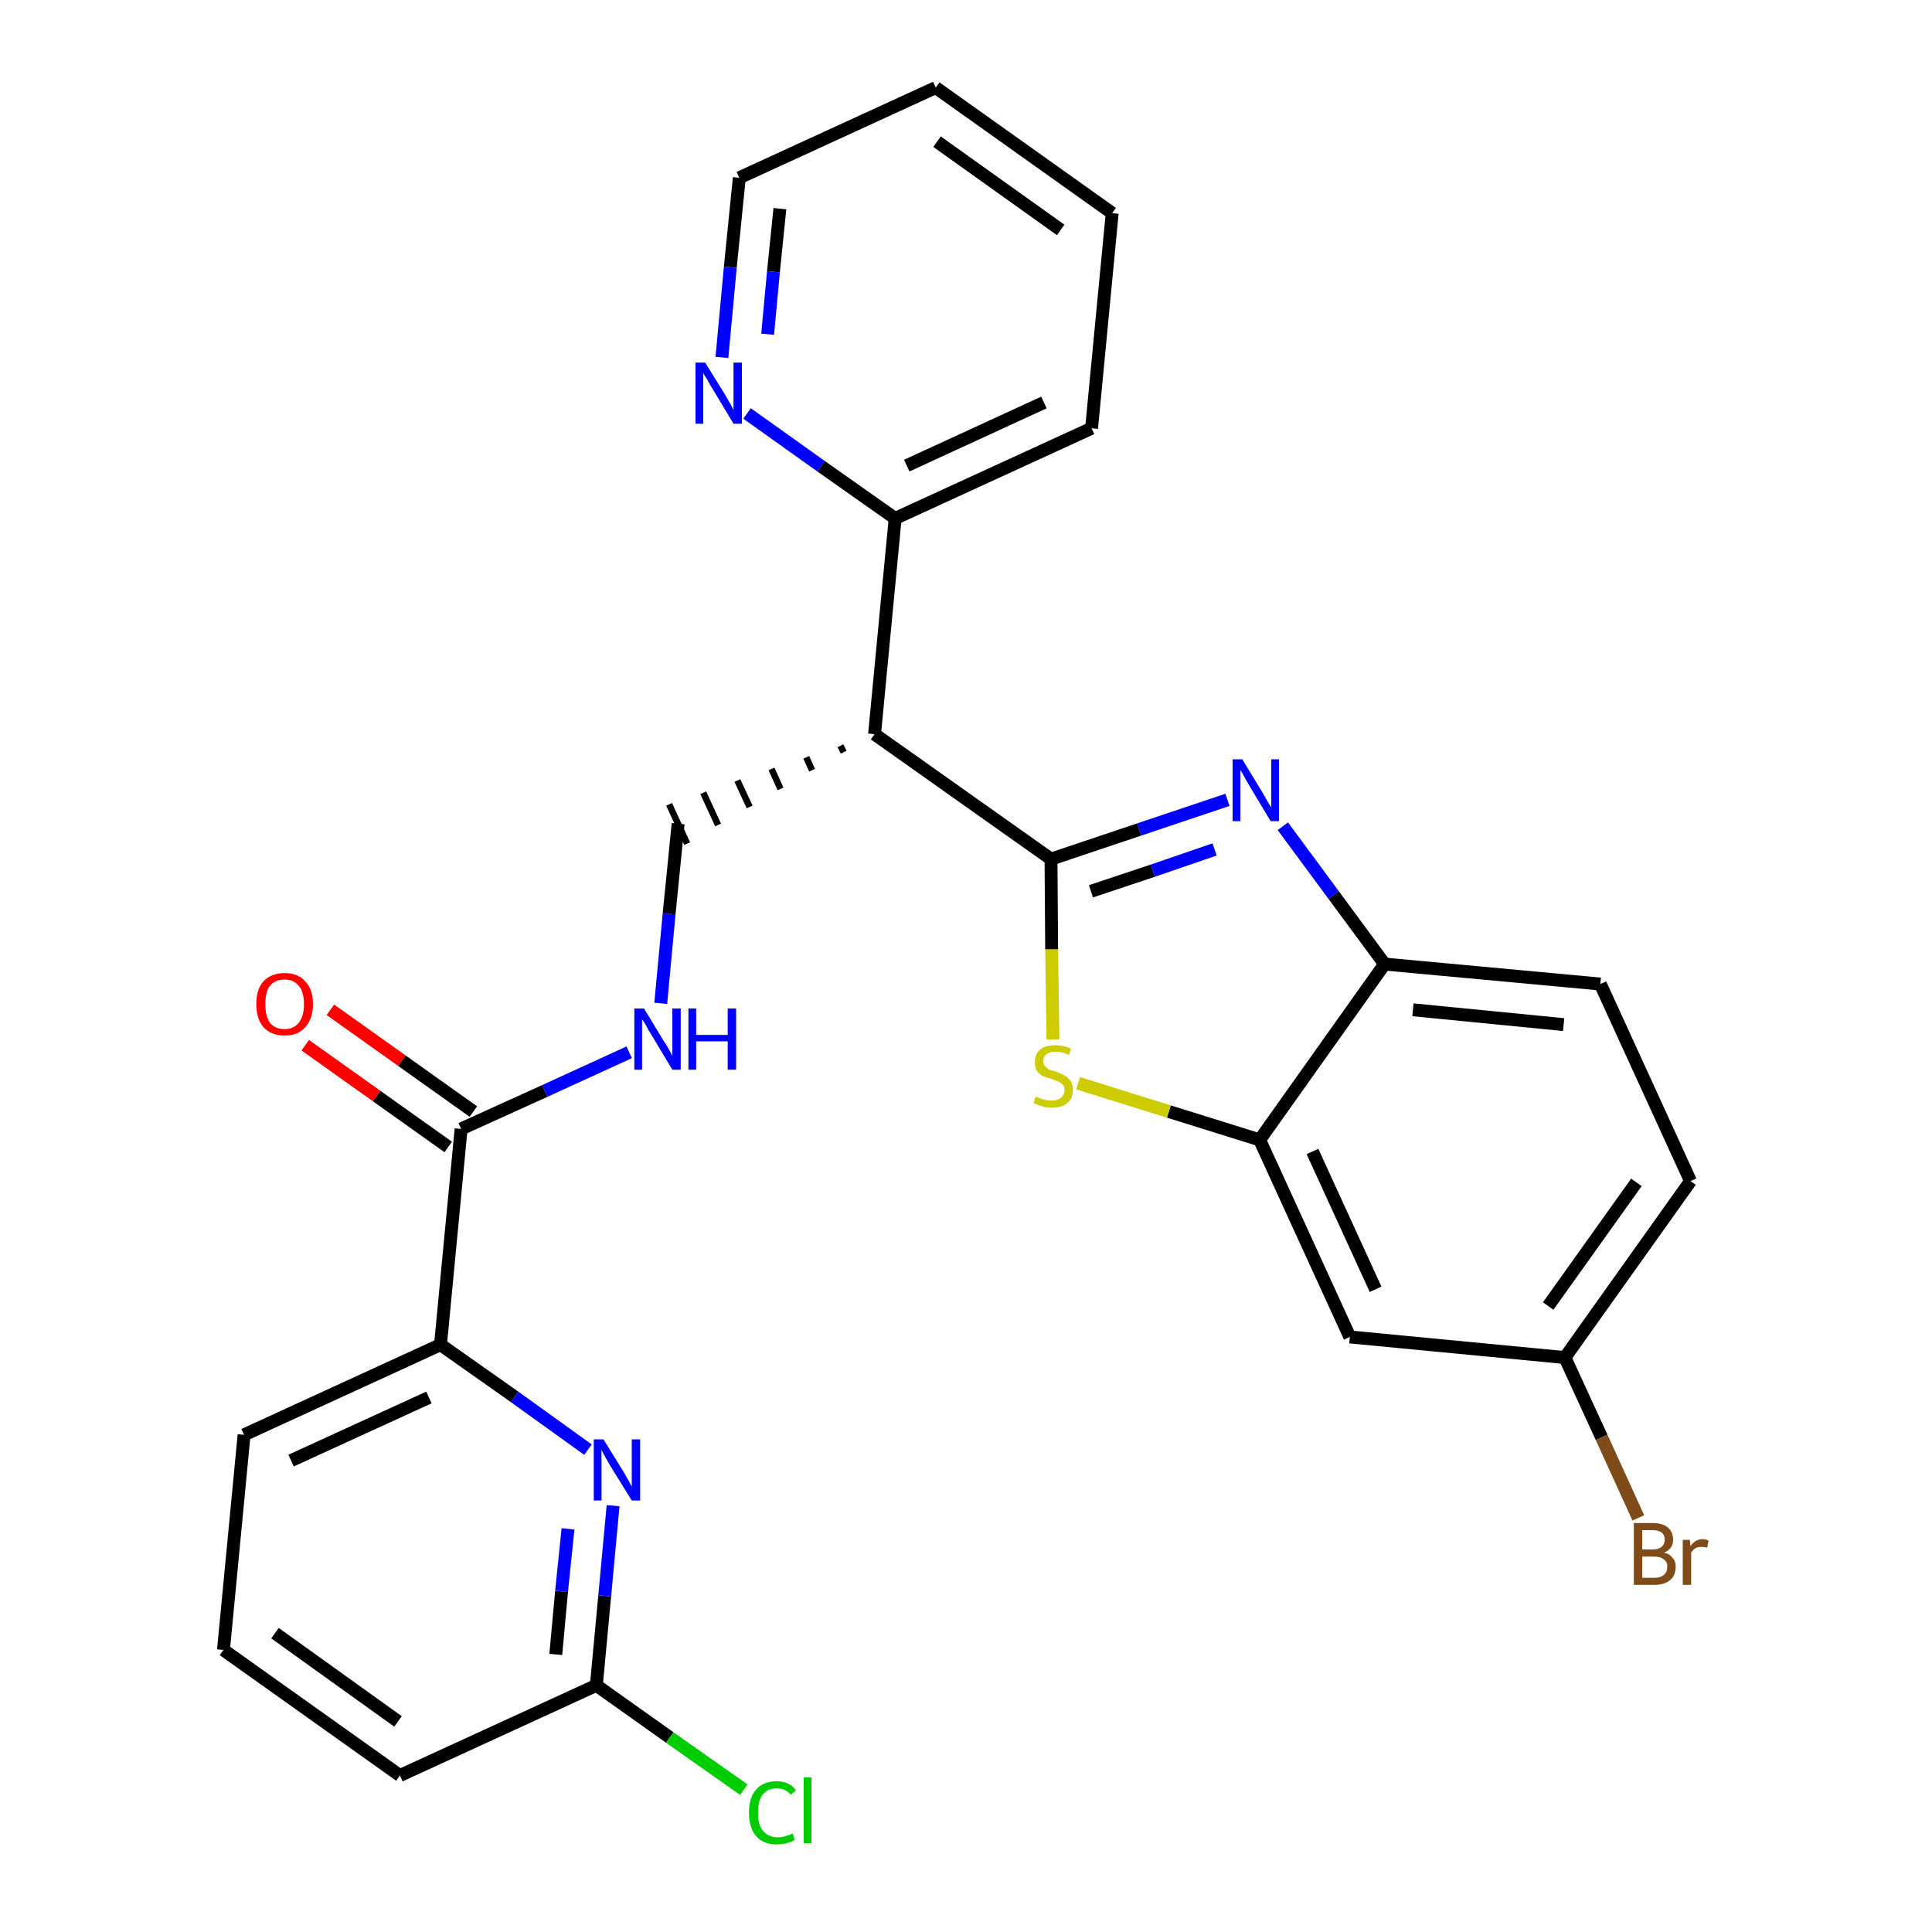 <?xml version='1.0' encoding='iso-8859-1'?>
<svg version='1.1' baseProfile='full'
              xmlns='http://www.w3.org/2000/svg'
                      xmlns:rdkit='http://www.rdkit.org/xml'
                      xmlns:xlink='http://www.w3.org/1999/xlink'
                  xml:space='preserve'
width='300px' height='300px' viewBox='0 0 300 300'>
<!-- END OF HEADER -->
<path class='bond-0 atom-0 atom-1' d='M 47.4,162.3 L 58.5,170.2' style='fill:none;fill-rule:evenodd;stroke:#FF0000;stroke-width:2.0px;stroke-linecap:butt;stroke-linejoin:miter;stroke-opacity:1' />
<path class='bond-0 atom-0 atom-1' d='M 58.5,170.2 L 69.6,178.1' style='fill:none;fill-rule:evenodd;stroke:#000000;stroke-width:2.0px;stroke-linecap:butt;stroke-linejoin:miter;stroke-opacity:1' />
<path class='bond-0 atom-0 atom-1' d='M 51.3,156.8 L 62.4,164.7' style='fill:none;fill-rule:evenodd;stroke:#FF0000;stroke-width:2.0px;stroke-linecap:butt;stroke-linejoin:miter;stroke-opacity:1' />
<path class='bond-0 atom-0 atom-1' d='M 62.4,164.7 L 73.5,172.6' style='fill:none;fill-rule:evenodd;stroke:#000000;stroke-width:2.0px;stroke-linecap:butt;stroke-linejoin:miter;stroke-opacity:1' />
<path class='bond-1 atom-1 atom-2' d='M 71.6,175.3 L 84.6,169.4' style='fill:none;fill-rule:evenodd;stroke:#000000;stroke-width:2.0px;stroke-linecap:butt;stroke-linejoin:miter;stroke-opacity:1' />
<path class='bond-1 atom-1 atom-2' d='M 84.6,169.4 L 97.7,163.4' style='fill:none;fill-rule:evenodd;stroke:#0000FF;stroke-width:2.0px;stroke-linecap:butt;stroke-linejoin:miter;stroke-opacity:1' />
<path class='bond-20 atom-1 atom-21' d='M 71.6,175.3 L 68.4,208.8' style='fill:none;fill-rule:evenodd;stroke:#000000;stroke-width:2.0px;stroke-linecap:butt;stroke-linejoin:miter;stroke-opacity:1' />
<path class='bond-2 atom-2 atom-3' d='M 102.6,155.8 L 103.9,141.9' style='fill:none;fill-rule:evenodd;stroke:#0000FF;stroke-width:2.0px;stroke-linecap:butt;stroke-linejoin:miter;stroke-opacity:1' />
<path class='bond-2 atom-2 atom-3' d='M 103.9,141.9 L 105.3,127.9' style='fill:none;fill-rule:evenodd;stroke:#000000;stroke-width:2.0px;stroke-linecap:butt;stroke-linejoin:miter;stroke-opacity:1' />
<path class='bond-3 atom-4 atom-3' d='M 130.5,115.8 L 131.0,116.8' style='fill:none;fill-rule:evenodd;stroke:#000000;stroke-width:1.0px;stroke-linecap:butt;stroke-linejoin:miter;stroke-opacity:1' />
<path class='bond-3 atom-4 atom-3' d='M 125.2,117.6 L 126.1,119.6' style='fill:none;fill-rule:evenodd;stroke:#000000;stroke-width:1.0px;stroke-linecap:butt;stroke-linejoin:miter;stroke-opacity:1' />
<path class='bond-3 atom-4 atom-3' d='M 119.8,119.4 L 121.2,122.5' style='fill:none;fill-rule:evenodd;stroke:#000000;stroke-width:1.0px;stroke-linecap:butt;stroke-linejoin:miter;stroke-opacity:1' />
<path class='bond-3 atom-4 atom-3' d='M 114.5,121.2 L 116.4,125.3' style='fill:none;fill-rule:evenodd;stroke:#000000;stroke-width:1.0px;stroke-linecap:butt;stroke-linejoin:miter;stroke-opacity:1' />
<path class='bond-3 atom-4 atom-3' d='M 109.2,123.1 L 111.5,128.1' style='fill:none;fill-rule:evenodd;stroke:#000000;stroke-width:1.0px;stroke-linecap:butt;stroke-linejoin:miter;stroke-opacity:1' />
<path class='bond-3 atom-4 atom-3' d='M 103.9,124.9 L 106.7,131.0' style='fill:none;fill-rule:evenodd;stroke:#000000;stroke-width:1.0px;stroke-linecap:butt;stroke-linejoin:miter;stroke-opacity:1' />
<path class='bond-4 atom-4 atom-5' d='M 135.8,114.0 L 139.0,80.5' style='fill:none;fill-rule:evenodd;stroke:#000000;stroke-width:2.0px;stroke-linecap:butt;stroke-linejoin:miter;stroke-opacity:1' />
<path class='bond-10 atom-4 atom-11' d='M 135.8,114.0 L 163.2,133.4' style='fill:none;fill-rule:evenodd;stroke:#000000;stroke-width:2.0px;stroke-linecap:butt;stroke-linejoin:miter;stroke-opacity:1' />
<path class='bond-5 atom-5 atom-6' d='M 139.0,80.5 L 169.5,66.5' style='fill:none;fill-rule:evenodd;stroke:#000000;stroke-width:2.0px;stroke-linecap:butt;stroke-linejoin:miter;stroke-opacity:1' />
<path class='bond-5 atom-5 atom-6' d='M 140.8,72.3 L 162.1,62.5' style='fill:none;fill-rule:evenodd;stroke:#000000;stroke-width:2.0px;stroke-linecap:butt;stroke-linejoin:miter;stroke-opacity:1' />
<path class='bond-27 atom-10 atom-5' d='M 116.0,64.2 L 127.5,72.4' style='fill:none;fill-rule:evenodd;stroke:#0000FF;stroke-width:2.0px;stroke-linecap:butt;stroke-linejoin:miter;stroke-opacity:1' />
<path class='bond-27 atom-10 atom-5' d='M 127.5,72.4 L 139.0,80.5' style='fill:none;fill-rule:evenodd;stroke:#000000;stroke-width:2.0px;stroke-linecap:butt;stroke-linejoin:miter;stroke-opacity:1' />
<path class='bond-6 atom-6 atom-7' d='M 169.5,66.5 L 172.7,33.1' style='fill:none;fill-rule:evenodd;stroke:#000000;stroke-width:2.0px;stroke-linecap:butt;stroke-linejoin:miter;stroke-opacity:1' />
<path class='bond-7 atom-7 atom-8' d='M 172.7,33.1 L 145.3,13.6' style='fill:none;fill-rule:evenodd;stroke:#000000;stroke-width:2.0px;stroke-linecap:butt;stroke-linejoin:miter;stroke-opacity:1' />
<path class='bond-7 atom-7 atom-8' d='M 164.7,35.7 L 145.5,22.0' style='fill:none;fill-rule:evenodd;stroke:#000000;stroke-width:2.0px;stroke-linecap:butt;stroke-linejoin:miter;stroke-opacity:1' />
<path class='bond-8 atom-8 atom-9' d='M 145.3,13.6 L 114.8,27.6' style='fill:none;fill-rule:evenodd;stroke:#000000;stroke-width:2.0px;stroke-linecap:butt;stroke-linejoin:miter;stroke-opacity:1' />
<path class='bond-9 atom-9 atom-10' d='M 114.8,27.6 L 113.4,41.5' style='fill:none;fill-rule:evenodd;stroke:#000000;stroke-width:2.0px;stroke-linecap:butt;stroke-linejoin:miter;stroke-opacity:1' />
<path class='bond-9 atom-9 atom-10' d='M 113.4,41.5 L 112.1,55.5' style='fill:none;fill-rule:evenodd;stroke:#0000FF;stroke-width:2.0px;stroke-linecap:butt;stroke-linejoin:miter;stroke-opacity:1' />
<path class='bond-9 atom-9 atom-10' d='M 121.1,32.4 L 120.1,42.2' style='fill:none;fill-rule:evenodd;stroke:#000000;stroke-width:2.0px;stroke-linecap:butt;stroke-linejoin:miter;stroke-opacity:1' />
<path class='bond-9 atom-9 atom-10' d='M 120.1,42.2 L 119.2,51.9' style='fill:none;fill-rule:evenodd;stroke:#0000FF;stroke-width:2.0px;stroke-linecap:butt;stroke-linejoin:miter;stroke-opacity:1' />
<path class='bond-11 atom-11 atom-12' d='M 163.2,133.4 L 176.9,128.8' style='fill:none;fill-rule:evenodd;stroke:#000000;stroke-width:2.0px;stroke-linecap:butt;stroke-linejoin:miter;stroke-opacity:1' />
<path class='bond-11 atom-11 atom-12' d='M 176.9,128.8 L 190.6,124.2' style='fill:none;fill-rule:evenodd;stroke:#0000FF;stroke-width:2.0px;stroke-linecap:butt;stroke-linejoin:miter;stroke-opacity:1' />
<path class='bond-11 atom-11 atom-12' d='M 169.4,138.4 L 179.0,135.2' style='fill:none;fill-rule:evenodd;stroke:#000000;stroke-width:2.0px;stroke-linecap:butt;stroke-linejoin:miter;stroke-opacity:1' />
<path class='bond-11 atom-11 atom-12' d='M 179.0,135.2 L 188.6,131.9' style='fill:none;fill-rule:evenodd;stroke:#0000FF;stroke-width:2.0px;stroke-linecap:butt;stroke-linejoin:miter;stroke-opacity:1' />
<path class='bond-28 atom-20 atom-11' d='M 163.5,161.4 L 163.3,147.4' style='fill:none;fill-rule:evenodd;stroke:#CCCC00;stroke-width:2.0px;stroke-linecap:butt;stroke-linejoin:miter;stroke-opacity:1' />
<path class='bond-28 atom-20 atom-11' d='M 163.3,147.4 L 163.2,133.4' style='fill:none;fill-rule:evenodd;stroke:#000000;stroke-width:2.0px;stroke-linecap:butt;stroke-linejoin:miter;stroke-opacity:1' />
<path class='bond-12 atom-12 atom-13' d='M 199.2,128.3 L 207.1,139.0' style='fill:none;fill-rule:evenodd;stroke:#0000FF;stroke-width:2.0px;stroke-linecap:butt;stroke-linejoin:miter;stroke-opacity:1' />
<path class='bond-12 atom-12 atom-13' d='M 207.1,139.0 L 215.0,149.7' style='fill:none;fill-rule:evenodd;stroke:#000000;stroke-width:2.0px;stroke-linecap:butt;stroke-linejoin:miter;stroke-opacity:1' />
<path class='bond-13 atom-13 atom-14' d='M 215.0,149.7 L 248.5,152.8' style='fill:none;fill-rule:evenodd;stroke:#000000;stroke-width:2.0px;stroke-linecap:butt;stroke-linejoin:miter;stroke-opacity:1' />
<path class='bond-13 atom-13 atom-14' d='M 219.4,156.8 L 242.8,159.1' style='fill:none;fill-rule:evenodd;stroke:#000000;stroke-width:2.0px;stroke-linecap:butt;stroke-linejoin:miter;stroke-opacity:1' />
<path class='bond-30 atom-19 atom-13' d='M 195.6,177.0 L 215.0,149.7' style='fill:none;fill-rule:evenodd;stroke:#000000;stroke-width:2.0px;stroke-linecap:butt;stroke-linejoin:miter;stroke-opacity:1' />
<path class='bond-14 atom-14 atom-15' d='M 248.5,152.8 L 262.5,183.4' style='fill:none;fill-rule:evenodd;stroke:#000000;stroke-width:2.0px;stroke-linecap:butt;stroke-linejoin:miter;stroke-opacity:1' />
<path class='bond-15 atom-15 atom-16' d='M 262.5,183.4 L 243.0,210.8' style='fill:none;fill-rule:evenodd;stroke:#000000;stroke-width:2.0px;stroke-linecap:butt;stroke-linejoin:miter;stroke-opacity:1' />
<path class='bond-15 atom-15 atom-16' d='M 254.1,183.6 L 240.4,202.8' style='fill:none;fill-rule:evenodd;stroke:#000000;stroke-width:2.0px;stroke-linecap:butt;stroke-linejoin:miter;stroke-opacity:1' />
<path class='bond-16 atom-16 atom-17' d='M 243.0,210.8 L 248.7,223.2' style='fill:none;fill-rule:evenodd;stroke:#000000;stroke-width:2.0px;stroke-linecap:butt;stroke-linejoin:miter;stroke-opacity:1' />
<path class='bond-16 atom-16 atom-17' d='M 248.7,223.2 L 254.4,235.7' style='fill:none;fill-rule:evenodd;stroke:#7F4C19;stroke-width:2.0px;stroke-linecap:butt;stroke-linejoin:miter;stroke-opacity:1' />
<path class='bond-17 atom-16 atom-18' d='M 243.0,210.8 L 209.6,207.6' style='fill:none;fill-rule:evenodd;stroke:#000000;stroke-width:2.0px;stroke-linecap:butt;stroke-linejoin:miter;stroke-opacity:1' />
<path class='bond-18 atom-18 atom-19' d='M 209.6,207.6 L 195.6,177.0' style='fill:none;fill-rule:evenodd;stroke:#000000;stroke-width:2.0px;stroke-linecap:butt;stroke-linejoin:miter;stroke-opacity:1' />
<path class='bond-18 atom-18 atom-19' d='M 213.6,200.2 L 203.8,178.8' style='fill:none;fill-rule:evenodd;stroke:#000000;stroke-width:2.0px;stroke-linecap:butt;stroke-linejoin:miter;stroke-opacity:1' />
<path class='bond-19 atom-19 atom-20' d='M 195.6,177.0 L 181.5,172.6' style='fill:none;fill-rule:evenodd;stroke:#000000;stroke-width:2.0px;stroke-linecap:butt;stroke-linejoin:miter;stroke-opacity:1' />
<path class='bond-19 atom-19 atom-20' d='M 181.5,172.6 L 167.4,168.2' style='fill:none;fill-rule:evenodd;stroke:#CCCC00;stroke-width:2.0px;stroke-linecap:butt;stroke-linejoin:miter;stroke-opacity:1' />
<path class='bond-21 atom-21 atom-22' d='M 68.4,208.8 L 37.9,222.8' style='fill:none;fill-rule:evenodd;stroke:#000000;stroke-width:2.0px;stroke-linecap:butt;stroke-linejoin:miter;stroke-opacity:1' />
<path class='bond-21 atom-21 atom-22' d='M 66.6,217.0 L 45.2,226.8' style='fill:none;fill-rule:evenodd;stroke:#000000;stroke-width:2.0px;stroke-linecap:butt;stroke-linejoin:miter;stroke-opacity:1' />
<path class='bond-29 atom-27 atom-21' d='M 91.3,225.1 L 79.9,216.9' style='fill:none;fill-rule:evenodd;stroke:#0000FF;stroke-width:2.0px;stroke-linecap:butt;stroke-linejoin:miter;stroke-opacity:1' />
<path class='bond-29 atom-27 atom-21' d='M 79.9,216.9 L 68.4,208.8' style='fill:none;fill-rule:evenodd;stroke:#000000;stroke-width:2.0px;stroke-linecap:butt;stroke-linejoin:miter;stroke-opacity:1' />
<path class='bond-22 atom-22 atom-23' d='M 37.9,222.8 L 34.7,256.2' style='fill:none;fill-rule:evenodd;stroke:#000000;stroke-width:2.0px;stroke-linecap:butt;stroke-linejoin:miter;stroke-opacity:1' />
<path class='bond-23 atom-23 atom-24' d='M 34.7,256.2 L 62.1,275.7' style='fill:none;fill-rule:evenodd;stroke:#000000;stroke-width:2.0px;stroke-linecap:butt;stroke-linejoin:miter;stroke-opacity:1' />
<path class='bond-23 atom-23 atom-24' d='M 42.7,253.6 L 61.8,267.3' style='fill:none;fill-rule:evenodd;stroke:#000000;stroke-width:2.0px;stroke-linecap:butt;stroke-linejoin:miter;stroke-opacity:1' />
<path class='bond-24 atom-24 atom-25' d='M 62.1,275.7 L 92.6,261.7' style='fill:none;fill-rule:evenodd;stroke:#000000;stroke-width:2.0px;stroke-linecap:butt;stroke-linejoin:miter;stroke-opacity:1' />
<path class='bond-25 atom-25 atom-26' d='M 92.6,261.7 L 104.0,269.8' style='fill:none;fill-rule:evenodd;stroke:#000000;stroke-width:2.0px;stroke-linecap:butt;stroke-linejoin:miter;stroke-opacity:1' />
<path class='bond-25 atom-25 atom-26' d='M 104.0,269.8 L 115.5,277.9' style='fill:none;fill-rule:evenodd;stroke:#00CC00;stroke-width:2.0px;stroke-linecap:butt;stroke-linejoin:miter;stroke-opacity:1' />
<path class='bond-26 atom-25 atom-27' d='M 92.6,261.7 L 93.9,247.8' style='fill:none;fill-rule:evenodd;stroke:#000000;stroke-width:2.0px;stroke-linecap:butt;stroke-linejoin:miter;stroke-opacity:1' />
<path class='bond-26 atom-25 atom-27' d='M 93.9,247.8 L 95.2,233.8' style='fill:none;fill-rule:evenodd;stroke:#0000FF;stroke-width:2.0px;stroke-linecap:butt;stroke-linejoin:miter;stroke-opacity:1' />
<path class='bond-26 atom-25 atom-27' d='M 86.3,256.9 L 87.2,247.1' style='fill:none;fill-rule:evenodd;stroke:#000000;stroke-width:2.0px;stroke-linecap:butt;stroke-linejoin:miter;stroke-opacity:1' />
<path class='bond-26 atom-25 atom-27' d='M 87.2,247.1 L 88.2,237.4' style='fill:none;fill-rule:evenodd;stroke:#0000FF;stroke-width:2.0px;stroke-linecap:butt;stroke-linejoin:miter;stroke-opacity:1' />
<path  class='atom-0' d='M 39.8 155.9
Q 39.8 153.6, 40.9 152.4
Q 42.1 151.1, 44.2 151.1
Q 46.3 151.1, 47.4 152.4
Q 48.6 153.6, 48.6 155.9
Q 48.6 158.2, 47.4 159.5
Q 46.3 160.8, 44.2 160.8
Q 42.1 160.8, 40.9 159.5
Q 39.8 158.2, 39.8 155.9
M 44.2 159.8
Q 45.6 159.8, 46.4 158.8
Q 47.2 157.8, 47.2 155.9
Q 47.2 154.0, 46.4 153.1
Q 45.6 152.1, 44.2 152.1
Q 42.7 152.1, 41.9 153.1
Q 41.2 154.0, 41.2 155.9
Q 41.2 157.8, 41.9 158.8
Q 42.7 159.8, 44.2 159.8
' fill='#FF0000'/>
<path  class='atom-2' d='M 100.0 156.6
L 103.1 161.7
Q 103.4 162.1, 103.9 163.0
Q 104.4 163.9, 104.4 164.0
L 104.4 156.6
L 105.7 156.6
L 105.7 166.1
L 104.4 166.1
L 101.1 160.6
Q 100.7 160.0, 100.3 159.2
Q 99.9 158.5, 99.7 158.3
L 99.7 166.1
L 98.5 166.1
L 98.5 156.6
L 100.0 156.6
' fill='#0000FF'/>
<path  class='atom-2' d='M 106.9 156.6
L 108.1 156.6
L 108.1 160.7
L 113.0 160.7
L 113.0 156.6
L 114.3 156.6
L 114.3 166.1
L 113.0 166.1
L 113.0 161.7
L 108.1 161.7
L 108.1 166.1
L 106.9 166.1
L 106.9 156.6
' fill='#0000FF'/>
<path  class='atom-10' d='M 109.5 56.3
L 112.6 61.3
Q 112.9 61.8, 113.4 62.7
Q 113.9 63.6, 113.9 63.7
L 113.9 56.3
L 115.2 56.3
L 115.2 65.8
L 113.9 65.8
L 110.6 60.3
Q 110.2 59.7, 109.8 58.9
Q 109.3 58.2, 109.2 57.9
L 109.2 65.8
L 108.0 65.8
L 108.0 56.3
L 109.5 56.3
' fill='#0000FF'/>
<path  class='atom-12' d='M 192.9 117.9
L 196.0 123.0
Q 196.3 123.5, 196.8 124.4
Q 197.3 125.3, 197.4 125.3
L 197.4 117.9
L 198.6 117.9
L 198.6 127.5
L 197.3 127.5
L 194.0 122.0
Q 193.6 121.3, 193.2 120.6
Q 192.8 119.8, 192.6 119.6
L 192.6 127.5
L 191.4 127.5
L 191.4 117.9
L 192.9 117.9
' fill='#0000FF'/>
<path  class='atom-17' d='M 258.4 241.1
Q 259.3 241.3, 259.7 241.9
Q 260.2 242.4, 260.2 243.2
Q 260.2 244.6, 259.4 245.3
Q 258.5 246.1, 256.9 246.1
L 253.7 246.1
L 253.7 236.5
L 256.6 236.5
Q 258.2 236.5, 259.0 237.2
Q 259.8 237.9, 259.8 239.1
Q 259.8 240.5, 258.4 241.1
M 255.0 237.6
L 255.0 240.6
L 256.6 240.6
Q 257.5 240.6, 258.0 240.2
Q 258.5 239.8, 258.5 239.1
Q 258.5 237.6, 256.6 237.6
L 255.0 237.6
M 256.9 245.0
Q 257.9 245.0, 258.4 244.5
Q 258.9 244.1, 258.9 243.2
Q 258.9 242.5, 258.3 242.1
Q 257.8 241.7, 256.7 241.7
L 255.0 241.7
L 255.0 245.0
L 256.9 245.0
' fill='#7F4C19'/>
<path  class='atom-17' d='M 262.4 239.1
L 262.5 240.1
Q 263.2 239.0, 264.4 239.0
Q 264.8 239.0, 265.3 239.2
L 265.1 240.3
Q 264.5 240.2, 264.2 240.2
Q 263.6 240.2, 263.3 240.4
Q 262.9 240.6, 262.6 241.1
L 262.6 246.1
L 261.3 246.1
L 261.3 239.1
L 262.4 239.1
' fill='#7F4C19'/>
<path  class='atom-20' d='M 160.8 170.3
Q 161.0 170.3, 161.4 170.5
Q 161.8 170.7, 162.3 170.8
Q 162.8 170.9, 163.3 170.9
Q 164.2 170.9, 164.7 170.5
Q 165.3 170.0, 165.3 169.3
Q 165.3 168.7, 165.0 168.4
Q 164.7 168.1, 164.3 167.9
Q 163.9 167.8, 163.2 167.5
Q 162.4 167.3, 161.9 167.1
Q 161.4 166.8, 161.0 166.3
Q 160.7 165.8, 160.7 164.9
Q 160.7 163.7, 161.5 163.0
Q 162.3 162.3, 163.9 162.3
Q 165.0 162.3, 166.3 162.8
L 166.0 163.8
Q 164.8 163.3, 164.0 163.3
Q 163.0 163.3, 162.5 163.7
Q 162.0 164.1, 162.0 164.8
Q 162.0 165.3, 162.3 165.6
Q 162.6 165.9, 162.9 166.1
Q 163.3 166.2, 164.0 166.4
Q 164.8 166.7, 165.3 167.0
Q 165.8 167.3, 166.2 167.8
Q 166.6 168.3, 166.6 169.3
Q 166.6 170.6, 165.7 171.3
Q 164.8 172.0, 163.4 172.0
Q 162.5 172.0, 161.9 171.8
Q 161.2 171.6, 160.5 171.3
L 160.8 170.3
' fill='#CCCC00'/>
<path  class='atom-26' d='M 116.3 281.5
Q 116.3 279.1, 117.4 277.9
Q 118.5 276.6, 120.6 276.6
Q 122.6 276.6, 123.6 278.0
L 122.8 278.7
Q 122.0 277.7, 120.6 277.7
Q 119.2 277.7, 118.4 278.7
Q 117.7 279.6, 117.7 281.5
Q 117.7 283.4, 118.5 284.3
Q 119.3 285.3, 120.8 285.3
Q 121.8 285.3, 123.1 284.7
L 123.4 285.7
Q 122.9 286.0, 122.2 286.2
Q 121.4 286.4, 120.6 286.4
Q 118.5 286.4, 117.4 285.1
Q 116.3 283.8, 116.3 281.5
' fill='#00CC00'/>
<path  class='atom-26' d='M 124.8 276.0
L 126.0 276.0
L 126.0 286.2
L 124.8 286.2
L 124.8 276.0
' fill='#00CC00'/>
<path  class='atom-27' d='M 93.7 223.5
L 96.8 228.5
Q 97.1 229.0, 97.6 229.9
Q 98.1 230.8, 98.1 230.9
L 98.1 223.5
L 99.4 223.5
L 99.4 233.0
L 98.1 233.0
L 94.7 227.5
Q 94.3 226.8, 93.9 226.1
Q 93.5 225.4, 93.4 225.1
L 93.4 233.0
L 92.2 233.0
L 92.2 223.5
L 93.7 223.5
' fill='#0000FF'/>
</svg>
